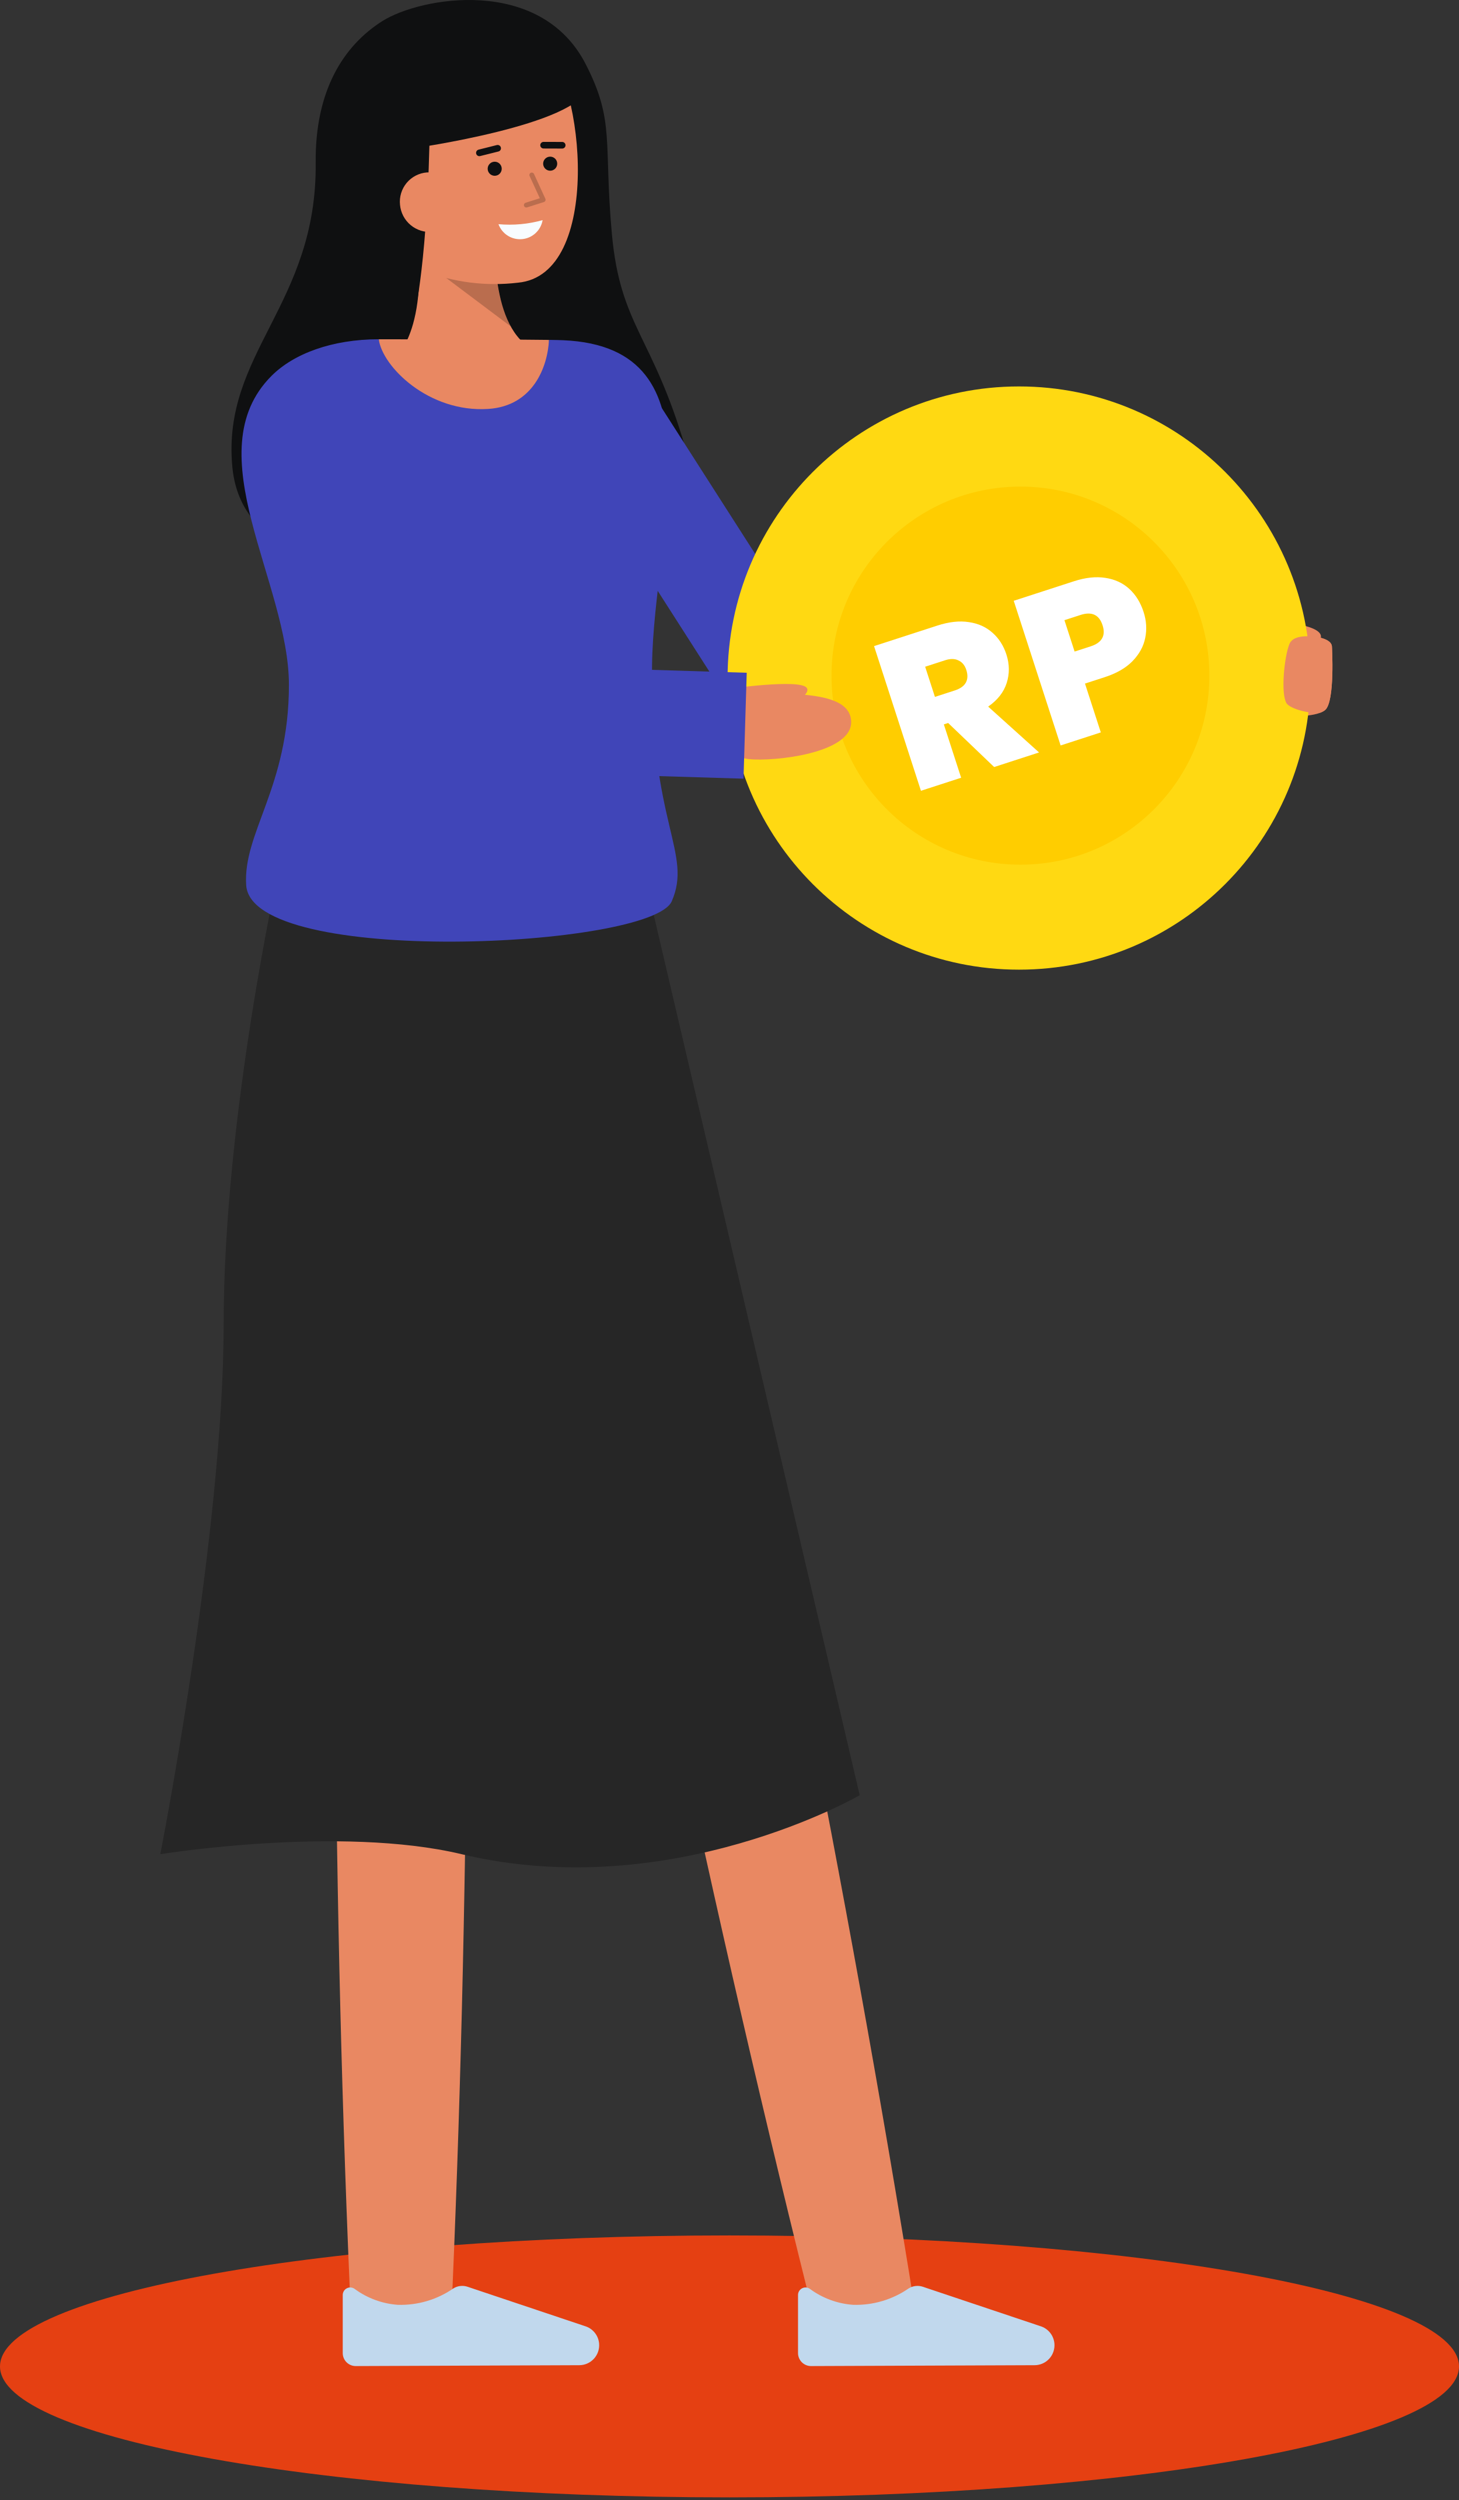 <svg width="379" height="649" viewBox="0 0 379 649" fill="none" xmlns="http://www.w3.org/2000/svg">
<rect x="0" y="0" width="379" height="649" fill="#333333" stroke="none"/>
<path d="M189.5 648.318C294.158 648.318 379 633.095 379 614.318C379 595.54 294.158 580.318 189.5 580.318C84.842 580.318 0 595.54 0 614.318C0 633.095 84.842 648.318 189.5 648.318Z" fill="#E54012"/>
<path d="M82.005 42.268C81.811 23.509 89.226 11.882 99.28 5.501C109.2 -0.799 140.306 -6.286 152.109 16.584C159.806 31.503 156.767 36.836 158.947 60.733C161.128 84.63 169.503 87.137 177.995 116.1C184.657 138.831 147.342 150.881 115.022 149.839C82.701 148.797 62.218 141.643 60.343 121.088C57.64 91.591 82.386 79.034 82.005 42.268Z" fill="#0F1011"/>
<path d="M101.261 94.139C101.261 94.139 110.97 88.878 108.547 62.331L128.671 58.407C128.671 58.407 126.623 82.248 136.89 89.715L101.261 94.139Z" fill="#E98862"/>
<g opacity="0.2">
<path d="M132.714 84.773L115.851 72.113L129.001 71.855C129.423 76.355 130.682 80.736 132.714 84.773Z" fill="black"/>
</g>
<path d="M97.016 52.133C98.489 60.179 102.953 67.773 110.088 70.312C117.866 73.316 126.261 74.371 134.541 73.387C156.59 71.374 151.766 21.242 141.2 11.592C130.635 1.941 99.948 8.395 96.353 24.732C94.503 33.176 95.618 44.474 97.016 52.133Z" fill="#E98862"/>
<path d="M128.507 45.634C129.516 45.634 130.334 44.816 130.334 43.807C130.334 42.798 129.516 41.98 128.507 41.98C127.498 41.98 126.68 42.798 126.68 43.807C126.68 44.816 127.498 45.634 128.507 45.634Z" fill="#0F1011"/>
<path d="M142.92 44.318C143.929 44.318 144.747 43.5 144.747 42.492C144.747 41.483 143.929 40.665 142.92 40.665C141.911 40.665 141.093 41.483 141.093 42.492C141.093 43.5 141.911 44.318 142.92 44.318Z" fill="#0F1011"/>
<path d="M146.043 38.566L141.202 38.551C140.975 38.551 140.756 38.461 140.595 38.3C140.434 38.139 140.344 37.92 140.344 37.693C140.344 37.465 140.434 37.246 140.595 37.085C140.756 36.924 140.975 36.834 141.202 36.834L146.043 36.849C146.271 36.849 146.49 36.939 146.651 37.1C146.812 37.261 146.902 37.48 146.902 37.707C146.902 37.935 146.812 38.153 146.651 38.314C146.49 38.475 146.271 38.566 146.043 38.566Z" fill="#0F1011"/>
<path d="M124.525 40.543C124.315 40.542 124.114 40.464 123.958 40.325C123.801 40.187 123.701 39.996 123.675 39.788C123.649 39.581 123.7 39.371 123.818 39.198C123.935 39.025 124.112 38.901 124.314 38.849L129.077 37.655C129.297 37.604 129.527 37.642 129.719 37.759C129.912 37.877 130.05 38.065 130.105 38.283C130.16 38.502 130.128 38.733 130.014 38.928C129.901 39.122 129.715 39.265 129.498 39.324L124.733 40.515C124.665 40.533 124.595 40.542 124.525 40.543Z" fill="#0F1011"/>
<path d="M129.485 58.197C133.34 58.546 137.227 58.189 140.954 57.145C140.734 58.44 140.092 59.626 139.128 60.518C138.164 61.411 136.932 61.96 135.624 62.08C134.316 62.2 133.005 61.884 131.895 61.182C130.785 60.48 129.938 59.43 129.485 58.197Z" fill="#F8FCFF"/>
<path d="M111.671 31.116C111.193 67.527 107.684 81.661 107.684 81.661C107.684 81.661 90.445 60.824 87.843 38.768C86.765 31.082 88.497 23.265 92.721 16.753C96.945 10.242 103.377 5.474 110.835 3.325C149.924 -5.793 152.637 22.718 152.637 22.718C150.112 32.446 107.438 38.48 107.438 38.48" fill="#0F1011"/>
<path d="M119.349 51.772C119.441 52.785 119.333 53.807 119.031 54.779C118.728 55.75 118.238 56.653 117.586 57.435C116.935 58.217 116.136 58.863 115.235 59.337C114.334 59.81 113.349 60.101 112.335 60.194C111.321 60.286 110.3 60.178 109.328 59.876C108.356 59.573 107.453 59.082 106.671 58.431C105.889 57.779 105.243 56.981 104.77 56.08C104.297 55.178 104.005 54.193 103.913 53.18C103.803 52.163 103.899 51.135 104.195 50.156C104.49 49.178 104.98 48.269 105.634 47.483C106.289 46.698 107.094 46.052 108.003 45.584C108.912 45.116 109.906 44.836 110.926 44.761C116.449 44.527 118.96 47.509 119.349 51.772Z" fill="#E98862"/>
<g opacity="0.2">
<path d="M136.711 53.872C136.561 53.87 136.417 53.816 136.304 53.718C136.19 53.62 136.116 53.485 136.093 53.337C136.07 53.189 136.1 53.038 136.178 52.91C136.256 52.783 136.377 52.687 136.519 52.64L140.226 51.464L137.572 45.697C137.537 45.621 137.518 45.54 137.514 45.457C137.511 45.374 137.524 45.292 137.553 45.214C137.582 45.136 137.625 45.065 137.682 45.004C137.738 44.943 137.806 44.894 137.881 44.859C137.956 44.825 138.038 44.805 138.121 44.802C138.204 44.798 138.286 44.812 138.364 44.84C138.442 44.869 138.513 44.913 138.574 44.969C138.635 45.026 138.684 45.093 138.719 45.169L141.665 51.586C141.703 51.667 141.722 51.755 141.723 51.845C141.723 51.934 141.705 52.023 141.669 52.105C141.633 52.187 141.579 52.26 141.513 52.319C141.446 52.379 141.368 52.424 141.282 52.451L136.894 53.842C136.835 53.861 136.773 53.871 136.711 53.872Z" fill="black"/>
</g>
<path d="M171.995 266.294C197.167 377.184 219.959 488.821 237.946 601.115L212.662 606.316C184.865 496.041 161.74 384.477 141.101 272.65L171.995 266.294Z" fill="#E98862"/>
<path d="M119.97 273.164C122.285 383.327 122.113 493.74 117.105 603.83H91.285C86.277 493.74 86.109 383.325 88.42 273.164H119.97Z" fill="#E98862"/>
<path d="M150.488 614.006C151.201 614.003 151.905 613.853 152.557 613.565C153.209 613.277 153.794 612.858 154.277 612.334C154.759 611.81 155.129 611.192 155.361 610.518C155.594 609.845 155.686 609.131 155.63 608.42C155.554 607.436 155.197 606.494 154.603 605.705C154.008 604.916 153.201 604.314 152.275 603.969L121.443 593.639C120.846 593.441 120.213 593.374 119.587 593.444C118.961 593.513 118.358 593.717 117.819 594.041C113.579 596.984 108.507 598.488 103.349 598.332C99.332 598.047 95.476 596.639 92.221 594.268C91.935 594.033 91.588 593.885 91.22 593.84C90.853 593.795 90.48 593.855 90.146 594.014C89.812 594.173 89.529 594.424 89.332 594.737C89.135 595.05 89.031 595.413 89.032 595.784V610.864C89.032 611.308 89.12 611.748 89.291 612.158C89.462 612.569 89.712 612.941 90.028 613.254C90.343 613.567 90.717 613.815 91.129 613.982C91.54 614.15 91.981 614.235 92.425 614.231L150.488 614.006Z" fill="#C1D8ED"/>
<path d="M268.762 614.006C269.475 614.003 270.179 613.853 270.831 613.565C271.483 613.277 272.068 612.858 272.551 612.334C273.034 611.81 273.403 611.192 273.636 610.518C273.869 609.845 273.961 609.131 273.906 608.42C273.829 607.436 273.472 606.494 272.878 605.705C272.284 604.916 271.476 604.314 270.551 603.969L239.71 593.639C239.113 593.441 238.48 593.374 237.855 593.444C237.23 593.513 236.627 593.717 236.088 594.041C231.848 596.983 226.776 598.488 221.618 598.332C217.601 598.047 213.744 596.639 210.488 594.268C210.202 594.033 209.855 593.885 209.488 593.84C209.12 593.795 208.747 593.855 208.413 594.014C208.079 594.173 207.797 594.424 207.599 594.737C207.402 595.05 207.298 595.413 207.3 595.783V610.864C207.301 611.308 207.39 611.747 207.561 612.157C207.732 612.566 207.983 612.938 208.298 613.251C208.613 613.564 208.987 613.811 209.398 613.98C209.808 614.148 210.248 614.233 210.692 614.231L268.762 614.006Z" fill="#C1D8ED"/>
<path d="M72.43 225.601C72.43 225.601 58.097 289.795 58.097 343.767C58.097 397.739 41.64 481.349 41.64 481.349C41.64 481.349 88.281 473.806 119.924 481.349C174.436 494.35 223.323 466.044 223.323 466.044L168.419 231.526L72.43 225.601Z" fill="#262626"/>
<path d="M320.551 165.502C320.551 165.502 330.908 160.47 338.687 162.4C346.467 164.33 342.821 167.681 337.159 168.872C331.498 170.063 319.059 172 319.059 172" fill="#E98862"/>
<path d="M326.594 165.266C326.594 165.266 345.795 163.244 345.995 167.868C345.995 167.868 346.837 182.119 344.225 184.325C340.287 187.65 320.782 185.047 320.782 185.047L326.594 165.266Z" fill="#E98862"/>
<path d="M275.836 188.817H200.792C198.57 188.815 196.384 188.256 194.435 187.189C192.486 186.123 190.836 184.583 189.637 182.713L142.217 108.692L164.527 94.4L208.036 162.32H275.836V188.817Z" fill="#4045B8"/>
<path d="M174.501 233.967C169.216 246.118 65.337 251.165 63.95 229.791C63.066 216.188 75.053 204.324 75.053 177.804C75.053 151.285 50.663 117.445 70.536 97.572C76.303 91.805 86.256 88.084 98.394 88.071C99.303 95.15 142.278 95.175 142.606 88.235C144.246 88.261 145.519 88.286 146.315 88.324C188.18 90.128 169.783 137.77 169.381 172.77C168.888 213.732 179.955 221.455 174.501 233.967Z" fill="#4045B8"/>
<path d="M142.606 88.242C142.278 95.187 138.504 105.389 126.859 106.157C111.34 107.18 99.303 95.156 98.394 88.077H98.432C113.712 88.077 133.697 88.109 142.606 88.242Z" fill="#E98862"/>
<path d="M264.703 251.724C306.513 251.724 340.406 217.83 340.406 176.021C340.406 134.211 306.513 100.318 264.703 100.318C222.893 100.318 189 134.211 189 176.021C189 217.83 222.893 251.724 264.703 251.724Z" fill="#FFD912"/>
<path d="M265.076 224.47C292.18 224.47 314.152 202.498 314.152 175.394C314.152 148.29 292.18 126.318 265.076 126.318C237.972 126.318 216 148.29 216 175.394C216 202.498 237.972 224.47 265.076 224.47Z" fill="#FFCD00"/>
<path d="M258.248 199.12L246.298 187.688L245.18 188.051L249.671 201.901L239.231 205.287L227.052 167.732L243.512 162.394C246.53 161.415 249.26 161.119 251.701 161.505C254.13 161.855 256.177 162.781 257.841 164.282C259.494 165.748 260.688 167.617 261.426 169.89C262.255 172.447 262.276 174.932 261.489 177.346C260.726 179.713 259.127 181.742 256.693 183.434L269.914 195.336L258.248 199.12ZM242.865 180.913L248.032 179.237C249.452 178.777 250.408 178.094 250.9 177.189C251.391 176.284 251.43 175.192 251.015 173.913C250.624 172.706 249.945 171.886 248.981 171.453C248.04 170.973 246.877 170.958 245.492 171.407L240.325 173.083L242.865 180.913ZM297.065 158.861C297.802 161.134 297.943 163.384 297.488 165.612C297.057 167.793 295.961 169.797 294.198 171.624C292.46 173.404 290.064 174.79 287.01 175.78L281.843 177.456L285.955 190.134L275.514 193.52L263.335 155.966L278.942 150.904C281.961 149.925 284.691 149.628 287.131 150.014C289.608 150.389 291.684 151.344 293.359 152.881C295.035 154.417 296.27 156.411 297.065 158.861ZM283.303 167.799C286.25 166.843 287.287 165.015 286.411 162.316C285.525 159.582 283.607 158.693 280.66 159.649L276.505 160.996L279.148 169.146L283.303 167.799Z" fill="white"/>
<path d="M344.223 184.329C343.868 184.61 343.472 184.835 343.048 184.994C340.786 185.461 335.082 184.098 334.166 182.515C332.678 179.939 333.602 170.636 334.916 167.26C336.147 164.103 342.282 165.427 343.095 165.576C343.119 165.585 343.144 165.592 343.17 165.595C344.854 166.056 345.944 166.771 345.993 167.874C345.993 167.878 346.839 182.119 344.223 184.329Z" fill="#E98862"/>
<path d="M177.069 192.925C177.069 192.925 180.108 176.329 191.849 179.217C199.257 181.04 220.787 177.788 221.104 187.301C221.389 195.554 201.166 197.753 194.477 197.067C188.585 196.097 182.768 194.712 177.069 192.925Z" fill="#E98862"/>
<path d="M187.551 179.034C187.551 179.034 205.02 176.458 208.918 178.116C212.372 179.59 203.867 184.169 203.867 184.169L187.551 179.034Z" fill="#E98862"/>
<path d="M193.137 202.146L115.051 199.765C112.613 199.69 110.239 198.968 108.172 197.674C106.105 196.379 104.42 194.559 103.288 192.399L64.75 118.903L89.115 106.125L123.931 172.509L193.974 174.647L193.137 202.146Z" fill="#4045B8"/>
</svg>
